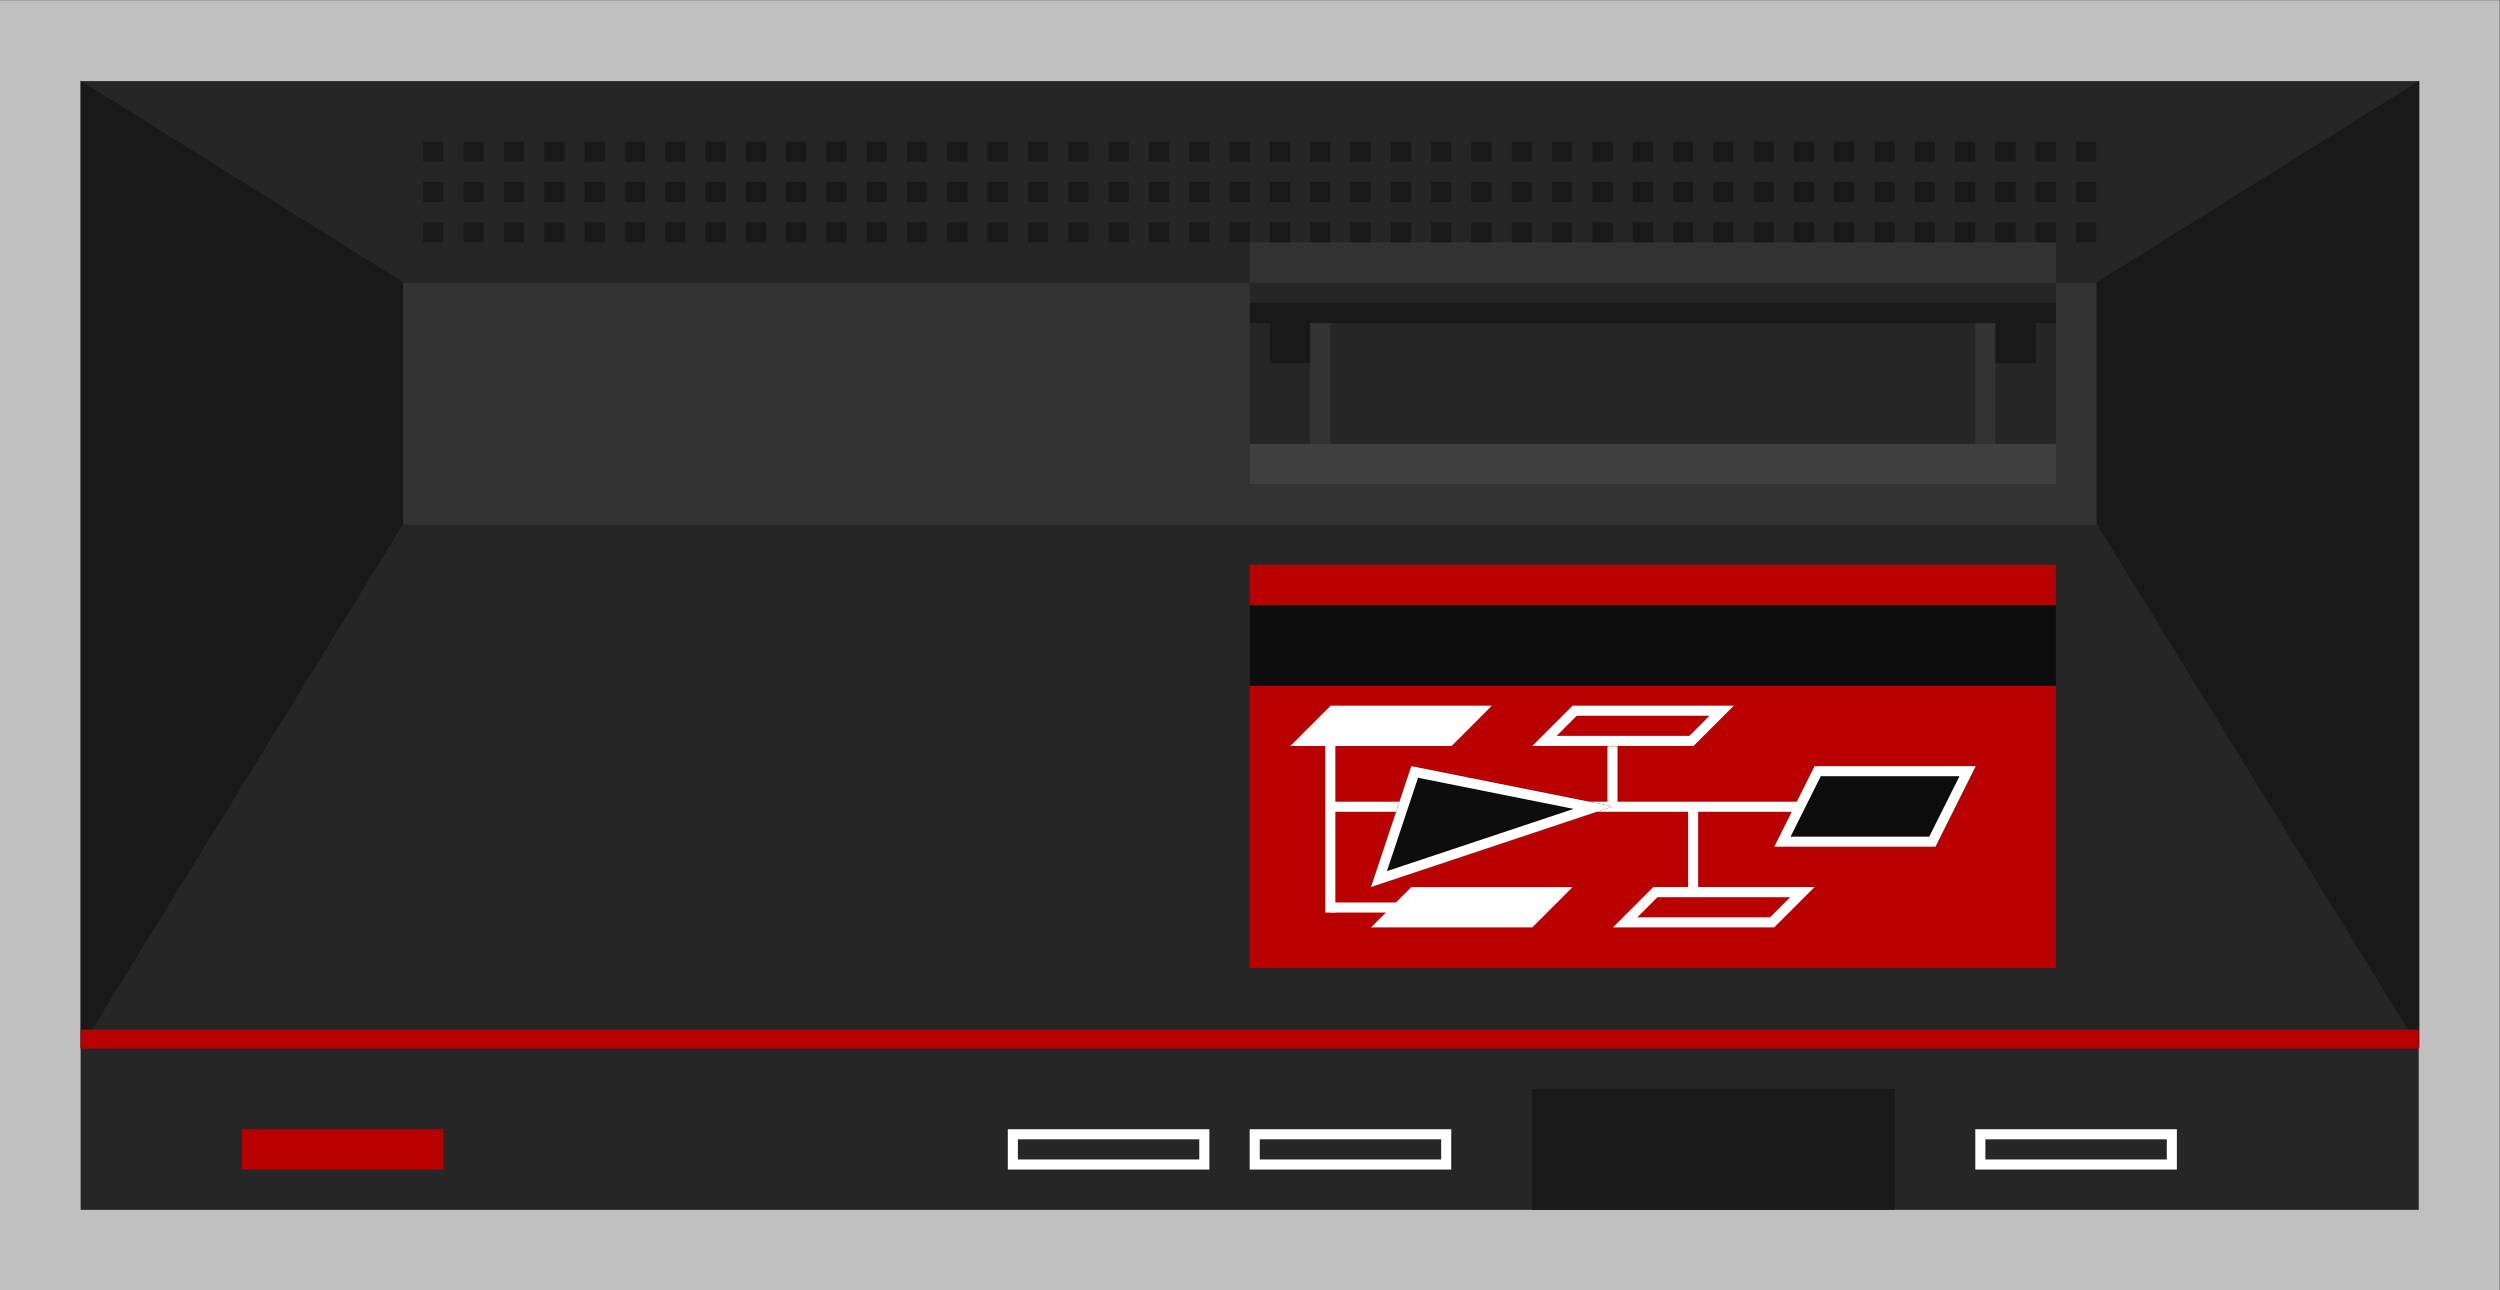 <svg xmlns="http://www.w3.org/2000/svg" xml:space="preserve" width="330.667" height="170.667" viewBox="0 0 330.667 170.667"><rect x="0" y="0" width="330.667" height="170.667" fill="#808080" stroke="none"/><defs><clipPath id="a" clipPathUnits="userSpaceOnUse"><path d="M0 256h256V0H0Z"/></clipPath><clipPath id="b" clipPathUnits="userSpaceOnUse"><path d="M4 192h248V64H4Z"/></clipPath></defs><g clip-path="url(#a)" transform="matrix(1.333 0 0 -1.333 -5.333 256)"><g clip-path="url(#b)" style="opacity:.5"><path d="M0 0h-248v-128H0V-8z" style="fill:#fff;fill-opacity:1;fill-rule:nonzero;stroke:none" transform="translate(252 192)"/></g></g><path d="M244 72H12v112h232z" style="fill:#262626;fill-opacity:1;fill-rule:nonzero;stroke:none" transform="matrix(1.333 0 0 -1.333 -5.333 256)"/><path d="M212 140H44v24h168z" style="fill:#333;fill-opacity:1;fill-rule:nonzero;stroke:none" transform="matrix(1.333 0 0 -1.333 -5.333 256)"/><path d="M208 144h-80v20h80z" style="fill:#262626;fill-opacity:1;fill-rule:nonzero;stroke:none" transform="matrix(1.333 0 0 -1.333 -5.333 256)"/><path d="M208 148h-80v-4h80z" style="fill:#404040;fill-opacity:1;fill-rule:nonzero;stroke:none" transform="matrix(1.333 0 0 -1.333 -5.333 256)"/><path d="M136 148h-2v12h2zm66 0h-2v12h2z" style="fill:#333;fill-opacity:1;fill-rule:nonzero;stroke:none" transform="matrix(1.333 0 0 -1.333 -5.333 256)"/><path d="M208 160h-80v2h80zm-78 0h4v-4h-4zm72 0h4v-4h-4z" style="fill:#191919;fill-opacity:1;fill-rule:nonzero;stroke:none" transform="matrix(1.333 0 0 -1.333 -5.333 256)"/><path d="M208 164h-80v4h80z" style="fill:#333;fill-opacity:1;fill-rule:nonzero;stroke:none" transform="matrix(1.333 0 0 -1.333 -5.333 256)"/><path d="M48 176h-2v2h2zm0-4h-2v2h2zm0-4h-2v2h2zm4 8h-2v2h2zm0-4h-2v2h2zm0-4h-2v2h2zm4 8h-2v2h2zm0-4h-2v2h2zm0-4h-2v2h2zm4 8h-2v2h2zm0-4h-2v2h2zm0-4h-2v2h2zm4 8h-2v2h2zm0-4h-2v2h2zm0-4h-2v2h2zm4 8h-2v2h2zm0-4h-2v2h2zm0-4h-2v2h2zm4 8h-2v2h2zm0-4h-2v2h2zm0-4h-2v2h2zm4 8h-2v2h2zm0-4h-2v2h2zm0-4h-2v2h2zm4 8h-2v2h2zm0-4h-2v2h2zm0-4h-2v2h2zm4 8h-2v2h2zm0-4h-2v2h2zm0-4h-2v2h2zm4 8h-2v2h2zm0-4h-2v2h2zm0-4h-2v2h2zm4 8h-2v2h2zm0-4h-2v2h2zm0-4h-2v2h2zm4 8h-2v2h2zm0-4h-2v2h2zm0-4h-2v2h2zm4 8h-2v2h2zm0-4h-2v2h2zm0-4h-2v2h2zm4 8h-2v2h2zm0-4h-2v2h2zm0-4h-2v2h2zm4 8h-2v2h2zm0-4h-2v2h2zm0-4h-2v2h2zm4 8h-2v2h2zm0-4h-2v2h2zm0-4h-2v2h2zm4 8h-2v2h2zm0-4h-2v2h2zm0-4h-2v2h2zm4 8h-2v2h2zm0-4h-2v2h2zm0-4h-2v2h2zm4 8h-2v2h2zm0-4h-2v2h2zm0-4h-2v2h2zm4 8h-2v2h2zm0-4h-2v2h2zm0-4h-2v2h2zm4 8h-2v2h2zm0-4h-2v2h2zm0-4h-2v2h2zm4 8h-2v2h2zm0-4h-2v2h2zm0-4h-2v2h2zm4 8h-2v2h2zm0-4h-2v2h2zm0-4h-2v2h2zm4 8h-2v2h2zm0-4h-2v2h2zm0-4h-2v2h2zm4 8h-2v2h2zm0-4h-2v2h2zm0-4h-2v2h2zm4 8h-2v2h2zm0-4h-2v2h2zm0-4h-2v2h2zm4 8h-2v2h2zm0-4h-2v2h2zm0-4h-2v2h2zm4 8h-2v2h2zm0-4h-2v2h2zm0-4h-2v2h2zm4 8h-2v2h2zm0-4h-2v2h2zm0-4h-2v2h2zm4 8h-2v2h2zm0-4h-2v2h2zm0-4h-2v2h2zm4 8h-2v2h2zm0-4h-2v2h2zm0-4h-2v2h2zm4 8h-2v2h2zm0-4h-2v2h2zm0-4h-2v2h2zm4 8h-2v2h2zm0-4h-2v2h2zm0-4h-2v2h2zm4 8h-2v2h2zm0-4h-2v2h2zm0-4h-2v2h2zm4 8h-2v2h2zm0-4h-2v2h2zm0-4h-2v2h2zm4 8h-2v2h2zm0-4h-2v2h2zm0-4h-2v2h2zm4 8h-2v2h2zm0-4h-2v2h2zm0-4h-2v2h2zm4 8h-2v2h2zm0-4h-2v2h2zm0-4h-2v2h2zm4 8h-2v2h2zm0-4h-2v2h2zm0-4h-2v2h2zm4 8h-2v2h2zm0-4h-2v2h2zm0-4h-2v2h2zm4 8h-2v2h2zm0-4h-2v2h2zm0-4h-2v2h2z" style="fill:#191919;fill-opacity:1;fill-rule:nonzero;stroke:none" transform="matrix(1.333 0 0 -1.333 -5.333 256)"/><path d="M208 96h-80v40h80z" style="fill:#b80000;fill-opacity:1;fill-rule:nonzero;stroke:none" transform="matrix(1.333 0 0 -1.333 -5.333 256)"/><path d="M208 124h-80v8h80z" style="fill:#0d0d0d;fill-opacity:1;fill-rule:nonzero;stroke:none" transform="matrix(1.333 0 0 -1.333 -5.333 256)"/><path d="m0 0 4 8h16l-4-8Z" style="fill:#0d0d0d;fill-opacity:1;fill-rule:nonzero;stroke:none" transform="matrix(1.333 0 0 -1.333 234.667 112)"/><path d="M0 0h-16l-4-8h16zm-1.618-1-3-6h-13.764l3 6z" style="fill:#fff;fill-opacity:1;fill-rule:nonzero;stroke:none" transform="matrix(1.333 0 0 -1.333 261.333 101.333)"/><path d="m0 0 32-20v-24L0-96Z" style="fill:#191919;fill-opacity:1;fill-rule:nonzero;stroke:none" transform="matrix(1.333 0 0 -1.333 10.667 10.667)"/><path d="m0 0-32-20v-24L0-96Z" style="fill:#191919;fill-opacity:1;fill-rule:nonzero;stroke:none" transform="matrix(1.333 0 0 -1.333 320 10.667)"/><path d="M244 88H12v1.875h232zM48 76H28v4h20z" style="fill:#b80000;fill-opacity:1;fill-rule:nonzero;stroke:none" transform="matrix(1.333 0 0 -1.333 -5.333 256)"/><path d="M124 80h-20v-4h20zm-1-3h-18v2h18zm25 3h-20v-4h20zm-1-3h-18v2h18zm73 3h-20v-4h20zm-1-3h-18v2h18z" style="fill:#fff;fill-opacity:1;fill-rule:nonzero;stroke:none" transform="matrix(1.333 0 0 -1.333 -5.333 256)"/><path d="M192 72h-36v12h36z" style="fill:#191919;fill-opacity:1;fill-rule:nonzero;stroke:none" transform="matrix(1.333 0 0 -1.333 -5.333 256)"/><path d="M0 0h-16l4 4H4Z" style="fill:#fff;fill-opacity:1;fill-rule:nonzero;stroke:none" transform="matrix(1.333 0 0 -1.333 192 98.667)"/><path d="M0 0h-16l-4-4h16zm-2.414-1-2-2h-13.172l2 2z" style="fill:#fff;fill-opacity:1;fill-rule:nonzero;stroke:none" transform="matrix(1.333 0 0 -1.333 229.333 93.333)"/><path d="M0 0h-16l-4-4h16zm-2.414-1-2-2h-13.172l2 2z" style="fill:#fff;fill-opacity:1;fill-rule:nonzero;stroke:none" transform="matrix(1.333 0 0 -1.333 240 117.333)"/><path d="M0 0h-16l4 4H4Z" style="fill:#fff;fill-opacity:1;fill-rule:nonzero;stroke:none" transform="matrix(1.333 0 0 -1.333 202.667 122.667)"/><path d="M136 111.5h46.5v1H136Z" style="fill:#fff;fill-opacity:1;fill-rule:nonzero;stroke:none" transform="matrix(1.333 0 0 -1.333 -5.333 256)"/><path d="M163.5 112h1v6h-1zm8-8h1v7.999h-1zm-36-2.5h1V120h-1z" style="fill:#fff;fill-opacity:1;fill-rule:nonzero;stroke:none" transform="matrix(1.333 0 0 -1.333 -5.333 256)"/><path d="m0 0 20-4-24-8Z" style="fill:#0d0d0d;fill-opacity:1;fill-rule:nonzero;stroke:none" transform="matrix(1.333 0 0 -1.333 186.667 101.333)"/><path d="m0 0-4-12 24 8zm.67-1.153 15.441-3.089-18.53-6.177z" style="fill:#fff;fill-opacity:1;fill-rule:nonzero;stroke:none" transform="matrix(1.333 0 0 -1.333 186.667 101.333)"/><path d="M136 101.5h8v1h-8z" style="fill:#fff;fill-opacity:1;fill-rule:nonzero;stroke:none" transform="matrix(1.333 0 0 -1.333 -5.333 256)"/></svg>